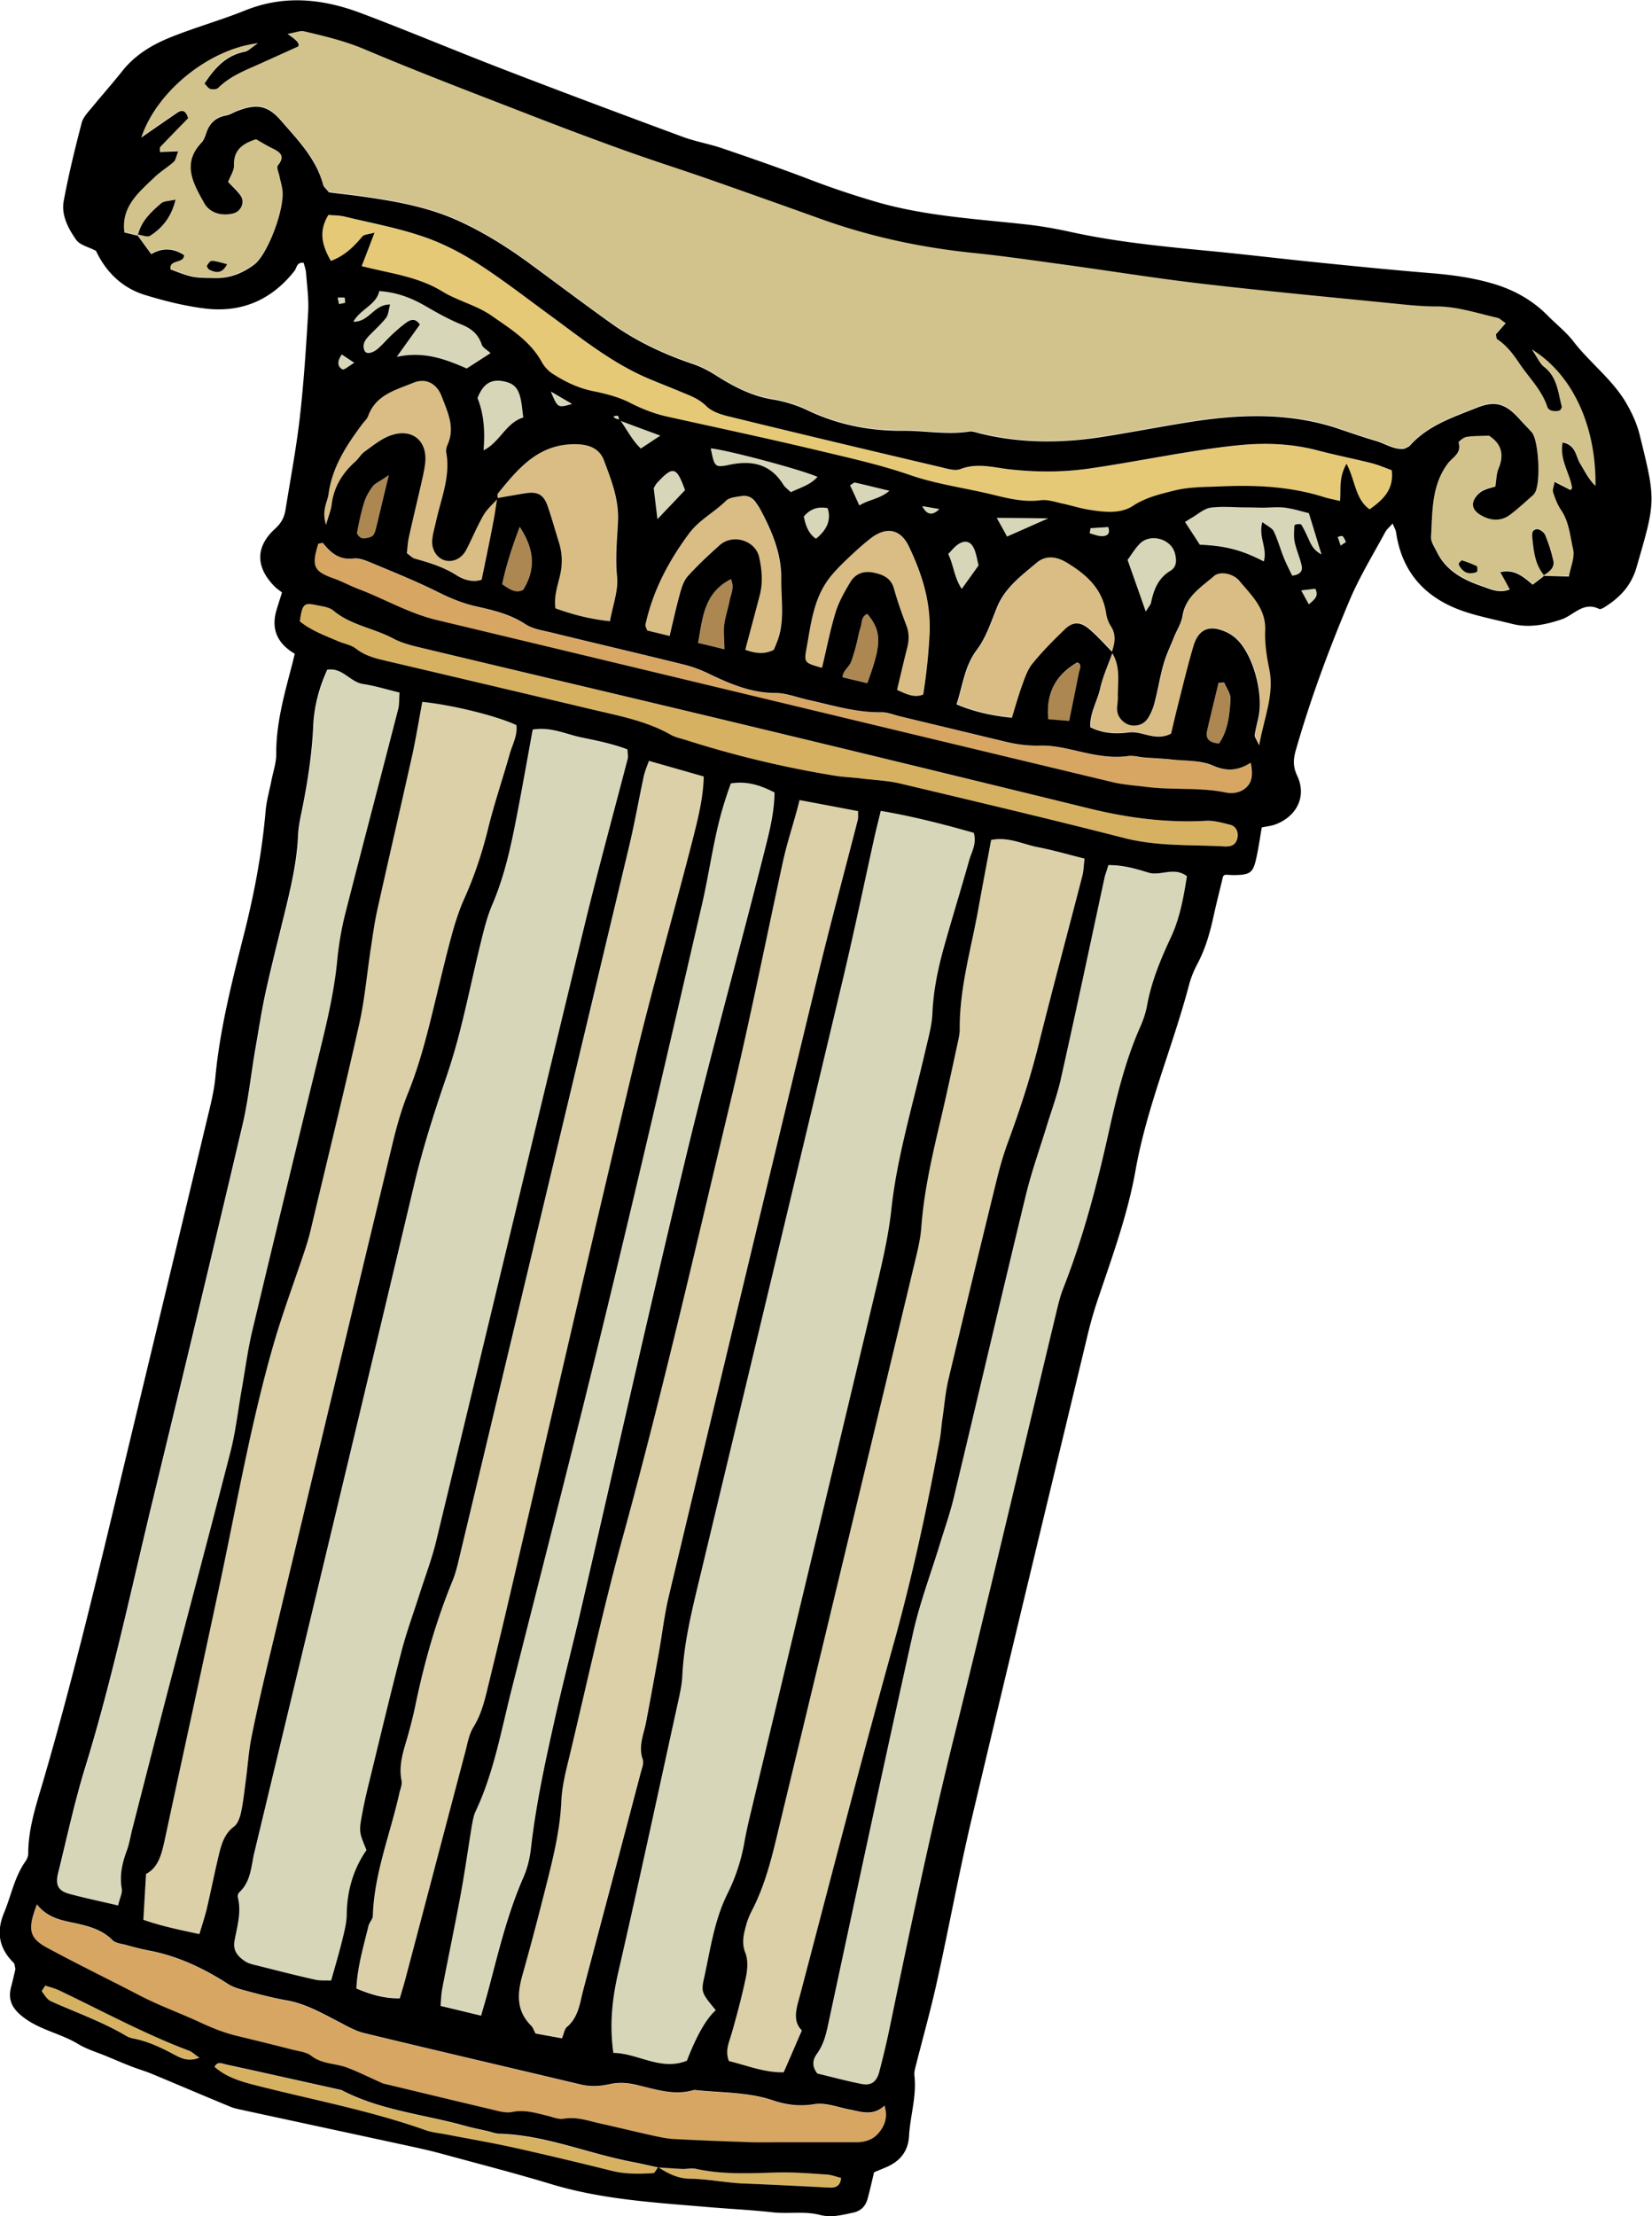 <svg xmlns="http://www.w3.org/2000/svg" viewBox="0 0 129.41 173.53">
    <path d="M120.96 45.05c-.28.21-.56.43-.9.69-.71-.62-1.42-1.24-2.53-.98.24.43.47.85.74 1.35-.84.33-1.52-.01-2.16-.24-1.45-.51-2.81-1.2-3.54-2.67-.19-.39-.49-.81-.47-1.2.12-1.99.02-4.04 1.33-5.77.35-.47 1.07-.79.83-1.61-.03-.09.38-.41.61-.45.56-.09 1.14-.07 1.77-.1.96.62 1.22 1.46.75 2.57-.16.39-.15.84-.25 1.41-.33.12-.77.19-1.11.41-.27.18-.54.5-.62.81-.12.47.22.81.62 1.04.75.43 1.54.48 2.25-.04.64-.47 1.21-1.02 1.81-1.54.05-.05.09-.11.13-.17.49-.69.33-4.11-.23-4.76-.28-.33-.6-.62-.89-.95-1.12-1.27-1.93-1.56-3.42-.96-1.87.75-3.82 1.39-5.23 2.96-.09.1-.25.14-.42.24-.79.12-1.48-.38-2.23-.6-.97-.29-1.93-.61-2.89-.94-3.88-1.32-7.84-1.17-11.81-.53-2.21.36-4.42.78-6.63 1.13-3.24.52-6.48.54-9.7-.25-.28-.07-.58-.19-.85-.15-1.73.27-3.44-.08-5.15-.06-2.64.02-5.15-.47-7.55-1.62-.84-.4-1.76-.68-2.68-.83-1.69-.27-3.13-1.03-4.54-1.94a7.48 7.48 0 0 0-1.73-.84c-2.28-.77-4.43-1.78-6.39-3.18-2.06-1.47-4.09-2.99-6.12-4.49-1.81-1.33-3.69-2.54-5.74-3.49-2.4-1.11-4.96-1.56-7.54-1.94-.93-.13-1.86-.23-2.71-.34-.21-.27-.41-.42-.46-.61-.54-2.04-1.99-3.5-3.31-5.02-1.04-1.21-1.93-1.33-3.49-.71-.27.11-.53.27-.8.32-.79.15-1.29.58-1.54 1.35-.09.27-.19.57-.38.77-1.57 1.66-.64 3.22.21 4.74.44.78 1.39 1.04 2.29.8.59-.16.91-.88.56-1.38-.28-.4-.66-.74-.98-1.08.18-.48.48-.89.46-1.28-.04-1.16.6-1.7 1.73-2.06.34.19.75.46 1.19.67.61.31 1.15.58.52 1.38-.12.15.07.55.12.83.07.36.18.7.23 1.06.22 1.44-1.15 5.1-2.21 5.88-.89.65-1.85 1.06-3.01 1.05-1.69-.02-1.74.02-3.54-.68-.13-.83 1.05-.43 1.06-1.12-.86-.56-1.74-.56-2.57-.07-.39-.53-.75-1.03-1.11-1.52.35.05.79.25 1.01.11.95-.62 1.66-1.45 1.99-2.83-.51.12-.9.09-1.12.28-.8.68-1.58 1.41-1.83 2.51-.35-.08-.69-.17-1.04-.25-.28-2.01 1.11-3.12 2.34-4.31.46-.45 1.04-.78 1.52-1.22.17-.15.2-.45.35-.83-.61.03-1.02.04-1.43.06 0-.14-.04-.33.03-.4.73-.78 1.49-1.55 2.18-2.25-.2-.65-.51-.65-.86-.42-.89.6-1.76 1.21-2.81 1.94 1.18-3.59 5.28-6.93 9.14-7.39-.52.34-.75.62-1.04.67-1.47.29-2.36 1.28-3.15 2.49.17.16.29.37.46.42.18.05.49.04.61-.08.94-.95 2.16-1.39 3.34-1.92.91-.41 1.81-.82 2.92-1.32.18-.28-.24-.56-.82-.99.65-.11 1-.27 1.29-.2 1.61.38 3.21.76 4.77 1.42 3.93 1.66 7.92 3.18 11.9 4.73 2.7 1.05 5.4 2.08 8.12 3.06 2.31.83 4.66 1.58 6.98 2.39 2.93 1.02 5.86 2.07 8.79 3.12 3.84 1.37 7.78 2.22 11.83 2.63 2.37.25 4.73.59 7.1.91 3.58.49 7.15 1.08 10.74 1.49 4.96.58 9.93 1.04 14.89 1.54 1.15.11 2.31.26 3.46.25 1.7-.01 3.28.52 4.89.89.19.04.36.22.66.42-.28.32-.52.6-.77.88.03.13.02.33.11.38.74.49 1.25 1.16 1.74 1.9.76 1.13 1.76 2.09 2.19 3.42.04.12.2.24.32.27.19.05.41.05.6 0 .09-.03.22-.24.2-.33-.29-1.1-.35-2.29-1.37-3.09-.34-.27-.53-.73-.97-1.37 3.2 1.96 5.05 6.02 4.98 10.68-.59-.58-.86-1.19-1.21-1.76-.35-.56-.32-1.43-1.36-1.64-.26 1.36.57 2.4.74 3.56-.04.06-.1.18-.11.17-.37-.18-.73-.37-1.26-.64-.06.34-.19.61-.12.81.15.48.34.97.62 1.38.63.94.71 2.05.95 3.08.15.64-.2 1.39-.33 2.14-.74-.02-1.37-.04-2-.07.43-.29.9-.6.78-1.17-.14-.69-.37-1.37-.64-2.02-.09-.21-.44-.47-.64-.45-.47.06-.39.48-.35.83.1 1 .22 1.98.91 2.79Zm-5.22-.33c-.01-.13.02-.36-.04-.39a8.99 8.99 0 0 0-1.16-.45c-.06-.02-.19.13-.25.23-.03.04 0 .14.04.2.32.52.68.67 1.25.52.06-.02.11-.07.17-.11ZM17.79 20.68c-.42-.1-.8-.23-1.2-.27-.12-.01-.3.22-.39.38-.03.06.09.26.18.31.54.28 1.03.32 1.4-.43Z" style="fill:#d2c38c"/>
    <path d="M28.72 144.89c-1.04 1.51-1.53 3.21-1.55 5.08 0 .64-.17 1.28-.33 1.9-.26 1.05-.58 2.09-.89 3.24-.45-.02-.87.01-1.26-.07-1.48-.34-2.96-.71-4.43-1.08-.35-.09-.73-.15-1.02-.34-.57-.36-1-.82-.86-1.6.2-1.13.55-2.26.26-3.43-.03-.11.03-.3.11-.38.94-.86.94-2.09 1.2-3.19 4.18-17.39 8.36-34.78 12.49-52.18.65-2.76 1.51-5.44 2.41-8.11.46-1.37.88-2.76 1.24-4.16.55-2.18 1.01-4.38 1.54-6.56.26-1.05.51-2.12.93-3.11 1.07-2.49 1.58-5.11 2.08-7.74.38-1.98.73-3.98 1.1-6 1.44-.24 2.64.38 3.89.63 1.19.24 2.39.49 3.53.92.01.33.07.55.02.74-1.12 4.35-2.32 8.67-3.38 13.04-3.89 16.05-7.72 32.11-11.61 48.16-.36 1.47-.9 2.9-1.36 4.34-.46 1.45-.99 2.88-1.37 4.35-.93 3.58-1.78 7.17-2.66 10.76-.16.63-.29 1.27-.41 1.91-.27 1.46-.26 1.46.34 2.91ZM69 63.48c2.58.44 4.93 1.04 7.29 1.72.24.85-.17 1.49-.36 2.16-.62 2.16-1.27 4.3-1.88 6.46-.51 1.81-.91 3.64-1 5.54-.04.86-.27 1.71-.47 2.56-.39 1.69-.83 3.38-1.24 5.06-.62 2.53-1.21 5.06-1.5 7.67-.2 1.86-.61 3.71-1.04 5.54-3.23 13.6-6.5 27.18-9.75 40.78-.25 1.05-.52 2.11-.71 3.18-.25 1.44-.69 2.81-1.34 4.11-1.05 2.11-1.35 4.42-1.85 6.68-.24 1.06-.11 1.18.93 2.45q-1.12.97-2.26 3.95c-2.03.83-3.83-.57-5.76-.61-.32-2.28-.08-4.3.39-6.34 1.64-7.13 3.17-14.28 4.74-21.42.12-.57.24-1.14.27-1.72.12-2.62.75-5.15 1.36-7.69 3.7-15.42 7.4-30.84 11.07-46.27.92-3.87 1.73-7.77 2.6-11.66.14-.63.3-1.26.52-2.16Z" style="fill:#d8d6b9"/>
    <path d="M33.08 54.96c2.39.24 5.9 1.13 7.36 1.82.1.82-.32 1.53-.53 2.28-.56 1.95-1.21 3.87-1.69 5.84-.47 1.91-1.08 3.75-1.89 5.53-.39.85-.68 1.75-.92 2.66-.46 1.68-.87 3.37-1.27 5.06-.61 2.53-1.22 5.06-2.21 7.49-.52 1.27-.88 2.61-1.2 3.94-3.24 13.45-6.46 26.9-9.68 40.35-.49 2.04-.96 4.09-1.37 6.15-.21 1.06-.28 2.15-.42 3.22-.11.86-.2 1.73-.38 2.57-.08.41-.25.91-.55 1.14-.76.58-1 1.4-1.2 2.24-.34 1.41-.62 2.83-.95 4.24-.14.61-.35 1.21-.57 1.95-1.54-.32-2.93-.61-4.39-1.12.07-1.15.13-2.28.21-3.59 1.01-.52 1.24-1.65 1.49-2.79 1.46-6.8 2.95-13.59 4.39-20.39 1.3-6.16 2.39-12.38 4.15-18.43.71-2.43 1.6-4.8 2.4-7.2.18-.55.35-1.1.48-1.67 1.28-5.35 2.59-10.7 3.79-16.07.44-1.97.61-4 .92-6.01.15-1 .29-2.01.51-2.99.9-4.03 1.83-8.05 2.73-12.08.3-1.34.51-2.69.78-4.14ZM62.81 158.98c-.52 1.19-.95 2.17-1.43 3.29-1.48.04-2.87-.53-4.29-.88-.32-.81.01-1.46.21-2.15.42-1.46.82-2.93 1.12-4.41.13-.61.18-1.35-.04-1.9-.3-.76-.15-1.42.04-2.11.11-.42.27-.83.47-1.21 1.05-2.01 1.57-4.2 2.09-6.38 3.58-14.85 7.15-29.7 10.71-44.55.2-.84.41-1.7.47-2.56.22-2.98.9-5.86 1.59-8.75.43-1.83.82-3.67 1.22-5.51.09-.42.2-.86.2-1.28-.01-3.22.9-6.29 1.46-9.42.32-1.77.66-3.55 1-5.38 1.34-.27 2.47.33 3.64.56 1.19.23 2.37.57 3.68.9-.06.53-.07.95-.17 1.33-1.12 4.34-2.3 8.68-3.38 13.03-.67 2.67-1.52 5.28-2.46 7.87-.35.95-.63 1.93-.87 2.91-1.28 5.2-2.54 10.41-3.78 15.62-.23.98-.32 1.99-.46 2.99-.08.57-.11 1.15-.22 1.72-.99 5.41-2.16 10.78-3.64 16.09-2.53 9.07-4.86 18.18-7.27 27.28-.28 1.04-.72 2.11.1 2.91Z" style="fill:#dbd0a8"/>
    <path d="M86.82 67.76c1.2 0 2.18.29 3.13.58.98.3 2.01-.49 3.04.29-.26 1.61-.54 3.24-1.24 4.75-.79 1.71-1.52 3.44-1.87 5.3-.11.57-.28 1.13-.51 1.66-1.19 2.66-1.87 5.48-2.5 8.3-.93 4.17-2.01 8.3-3.58 12.29-.29.74-.45 1.53-.64 2.3-2.64 10.98-5.21 21.98-7.94 32.94-1.84 7.38-3.39 14.82-4.93 22.26-.26 1.28-.57 2.54-.89 3.81-.21.8-.64 1.11-1.42.95-1.2-.24-2.39-.56-3.43-.81-.51-.65-.32-1.16-.03-1.55.53-.73.71-1.55.9-2.41 2.19-10.19 4.36-20.39 6.63-30.56.52-2.32 1.37-4.57 2.07-6.85.38-1.24.82-2.48 1.12-3.74 1.89-7.88 3.73-15.78 5.64-23.66.44-1.82 1.08-3.6 1.63-5.4.38-1.25.84-2.47 1.12-3.74 1.16-5.23 2.27-10.47 3.41-15.7.06-.28.16-.55.3-.99ZM9.25 149.2c-1.42-.33-2.61-.58-3.79-.9-.88-.24-1.1-.69-.87-1.65.68-2.74 1.26-5.52 2.1-8.21 2.14-6.93 3.62-14.03 5.33-21.06 2.36-9.72 4.69-19.44 6.98-29.17.46-1.97.68-3.99 1.02-5.99.26-1.5.49-3 .81-4.48.45-2.05.96-4.09 1.47-6.13s1-4.08 1.08-6.2c.02-.51.11-1.01.21-1.51.48-2.34.87-4.68.98-7.09.06-1.48.46-2.99 1.1-4.36 1.2-.19 1.78.98 2.81 1.12.93.13 1.83.42 2.85.67-.04.5 0 .93-.11 1.31-1.37 5.33-2.78 10.65-4.14 15.99-.3 1.19-.52 2.41-.63 3.64-.23 2.32-.74 4.57-1.29 6.83-1.8 7.39-3.6 14.78-5.36 22.18-.37 1.55-.57 3.13-.85 4.7-.28 1.57-.45 3.16-.84 4.7-1.52 5.97-3.12 11.91-4.68 17.87-1.03 3.92-2.03 7.86-3.04 11.79-.14.56-.23 1.14-.43 1.68-.37.97-.58 1.93-.39 2.97.06.32-.14.69-.29 1.31Z" style="fill:#d8d6b9"/>
    <path d="M62.64 62.62c1.62.31 3.08.58 4.57.86 0 .29.02.51-.03.7-1.06 4.14-2.17 8.26-3.18 12.41-3.9 16.12-7.77 32.24-11.62 48.36-.35 1.47-.52 2.99-.79 4.48-.32 1.78-.64 3.56-.98 5.33-.19.98-.64 1.92-.27 2.97.1.3-.07.7-.16 1.05-1.5 5.67-3 11.34-4.5 17-.27 1.03-.37 2.12-1.27 2.89-.19.17-.24.51-.4.9-.69-.13-1.39-.26-2.07-.38-.14-.25-.2-.47-.34-.61-1.19-1.18-1.08-2.55-.67-4.02.67-2.37 1.3-4.75 1.89-7.14.53-2.1 1.04-4.2 1.14-6.39.06-1.22.38-2.43.66-3.63 1.36-5.7 2.61-11.44 4.16-17.09 3.15-11.45 5.79-23.03 8.55-34.58 1.45-6.05 2.66-12.16 3.98-18.25.35-1.62.9-3.18 1.32-4.89ZM50.84 59.55l4.31 1.23c-.03 1.62-.42 3.17-.8 4.68-1.51 5.97-3.24 11.88-4.67 17.86-3.33 13.94-6.53 27.92-9.79 41.88-.51 2.19-1.04 4.37-1.57 6.55-.29 1.19-.54 2.38-1.21 3.46-.37.6-.49 1.36-.67 2.06-1.54 5.81-3.07 11.62-4.6 17.43-.14.55-.32 1.09-.5 1.75-1.22.01-2.29-.3-3.4-.77.07-1.71.56-3.3.95-4.91.07-.27.33-.52.34-.79.09-3.3 1.35-6.35 2.06-9.52.08-.35.26-.73.19-1.06-.26-1.28.19-2.43.52-3.61.21-.77.41-1.54.57-2.32.69-3.34 1.62-6.6 2.92-9.76.27-.67.42-1.38.59-2.09 4.41-18.45 8.83-36.9 13.22-55.36.44-1.83.76-3.69 1.16-5.53.09-.41.26-.8.4-1.19Z" style="fill:#dbd0a8"/>
    <path d="M37.69 157.8c-1.1-.26-2.08-.5-3.2-.77.04-.45.05-.93.14-1.39.48-2.49 1-4.97 1.46-7.46.31-1.7.55-3.42.83-5.13.07-.43.13-.88.32-1.26 1.43-3.04 2-6.33 2.82-9.55 2.53-9.96 5.08-19.92 7.5-29.91 2.54-10.48 4.97-20.99 7.4-31.5.64-2.75.96-5.56 1.84-8.26.13-.4.28-.8.43-1.26 1.26-.2 2.32.14 3.42.71-.03 1.64-.43 3.18-.81 4.69-2.01 8-4.23 15.95-6.16 23.97-2.86 11.89-5.53 23.83-8.29 35.75-.65 2.82-1.38 5.62-2.02 8.45-.73 3.24-1.41 6.5-1.8 9.81-.09.78-.28 1.58-.6 2.3-1.23 2.8-1.93 5.76-2.71 8.7-.18.69-.39 1.37-.59 2.09Z" style="fill:#d8d6b9"/>
    <path d="M2.89 149.13c.62.8 1.45 1.14 2.37 1.34 1.26.27 2.56.48 3.56 1.47.23.23.66.27 1.01.36.63.17 1.26.33 1.9.46 2.22.43 4.21 1.38 6.11 2.59.41.26.92.41 1.4.54 1.05.28 2.1.56 3.17.75 1.46.26 2.71.96 4 1.62.7.36 1.4.77 2.15.96 5.63 1.36 11.27 2.67 16.9 4.01.8.19 1.56.15 2.35-.03.54-.12 1.14-.12 1.69-.01 1.62.31 3.2.98 4.89.47 2.07.24 4.17.14 6.19.83 1.02.35 2.06.48 3.19.29.87-.15 1.84.23 2.76.41.92.18 1.85.56 2.76-.3.28.94 0 1.59-.45 2.13-.43.52-1.07.73-1.75.74h-5.82c-.79 0-1.58.03-2.37 0-2.01-.07-4.03-.14-6.04-.25-.57-.03-1.15-.15-1.71-.27-1.41-.31-2.82-.66-4.23-.97-.91-.2-1.8-.51-2.77-.35-.4.07-.84-.13-1.26-.23-.91-.22-1.78-.51-2.77-.3-.53.11-1.14-.09-1.7-.22-2.68-.63-5.35-1.28-8.03-1.92-.14-.03-.29-.05-.42-.11-.92-.4-1.81-.86-2.74-1.21-.93-.36-1.99-.26-2.85-.94-.37-.29-.94-.35-1.43-.47-1.47-.38-2.95-.74-4.43-1.1-.98-.24-1.9-.61-2.83-1.04-1.56-.73-3.2-1.3-4.74-2.11-2.42-1.26-4.88-2.45-7.28-3.75-1.4-.76-1.52-1.46-.78-3.37Z" style="fill:#d7a663"/>
    <path d="M109.02 36.82c.19 1.53-.67 2.33-1.73 3.07-1.15-.8-1.12-2.24-1.81-3.57-.64 1.13-.42 2.02-.51 2.92-.48-.11-.9-.19-1.3-.32-2.58-.81-5.22-.94-7.91-.83-1.3.05-2.57.01-3.85.35-1.11.29-2.17.54-3.18 1.19-.97.63-2.23.48-3.38.3-.71-.11-1.41-.35-2.12-.49-.56-.12-1.15-.32-1.7-.26-1.41.17-2.73-.2-4.07-.51-2.04-.48-4.15-.77-6.13-1.45-2.41-.83-4.87-1.38-7.33-1.96-3.87-.92-7.77-1.75-11.65-2.61-1.07-.23-2.06-.62-3.04-1.12-.88-.45-1.9-.7-2.88-.9-1.16-.24-2.19-.74-3.16-1.37-.34-.22-.64-.57-.84-.92-.91-1.65-2.48-2.61-3.94-3.62-1.16-.81-2.64-1.15-3.86-1.9-1.66-1.02-3.5-1.32-5.33-1.74-.28-.07-.56-.13-.97-.23.31-.82.61-1.58 1.01-2.62-.51.15-.82.14-.95.29-.66.77-1.35 1.5-2.47 1.92-.67-1.15-1.01-2.29-.19-3.6.42.04.86.03 1.27.13 2.04.49 4.12.89 6.1 1.55 1.49.5 2.94 1.24 4.27 2.09 1.95 1.24 3.78 2.67 5.65 4.04 2.39 1.75 4.7 3.63 7.43 4.85.92.42 1.87.77 2.81 1.16.73.3 1.46.54 2.06 1.14.43.43 1.12.66 1.74.81 5.56 1.35 11.12 2.67 16.69 3.99.49.11 1.07.3 1.49.14 1.31-.51 2.58-.12 3.85.02 2.17.24 4.34.22 6.49-.1 2.5-.38 4.99-.85 7.49-1.25 1.36-.22 2.72-.42 4.09-.55 2.03-.2 4.04-.11 6.03.41 1.4.37 2.82.64 4.23 1 .55.14 1.07.38 1.6.56Z" style="fill:#e6c976"/>
    <path d="M23.47 48.64c.17-1.29.33-1.47 1.18-1.28.49.11 1.08.15 1.44.45 1.39 1.15 3.18 1.36 4.7 2.19.75.41 1.63.59 2.47.79 8.73 2.09 17.47 4.15 26.2 6.24 8.59 2.06 17.17 4.15 25.75 6.25 3.04.74 6.09 1.16 9.22.99.63-.04 1.29.17 1.92.31.44.1.64.55.56 1.03-.07.4-.31.63-.73.66-.07 0-.14.01-.22.01-2.65-.14-5.31 0-7.95-.67-5.82-1.49-11.67-2.87-17.52-4.26-.98-.23-2-.28-3-.39-.72-.08-1.44-.11-2.16-.23a81.24 81.24 0 0 1-11.6-2.78c-.41-.13-.85-.22-1.23-.43-1.86-1.05-3.93-1.45-5.97-1.93-5.35-1.27-10.71-2.53-16.07-3.79-.91-.21-1.82-.4-2.6-1.01-.38-.3-.93-.38-1.39-.58-1.05-.46-2.14-.86-3.02-1.57Z" style="fill:#d7b162"/>
    <path d="M97.95 59.74c.19.94.1 1.52-.35 1.93-.44.41-1.03.51-1.63.39-2.06-.42-4.17-.17-6.24-.44-.86-.11-1.73-.16-2.57-.36-17.67-4.23-35.33-8.48-53-12.71-2.13-.51-4.01-1.62-6.03-2.39-.67-.25-1.3-.6-1.97-.84-1.61-.57-1.8-.96-1.25-2.73.13-.02.34-.09.38-.04.61.76 1.27 1.32 2.37 1.19.47-.06 1 .17 1.46.36 1.72.72 3.46 1.42 5.13 2.25.98.49 1.96.9 3.03 1.14 1.34.3 2.66.61 3.85 1.39.58.38 1.35.49 2.05.66 3.45.84 6.9 1.65 10.34 2.5.69.17 1.37.43 2.02.74 1.64.78 3.27 1.5 5.16 1.49.85 0 1.7.34 2.54.53 1.9.43 3.77 1.01 5.76.98.49 0 .99.2 1.48.32 2.75.66 5.49 1.31 8.24 1.98.92.22 1.82.33 2.78.31.92-.03 1.86.19 2.77.4 1.35.31 2.67.62 4.07.42.42-.06.86.08 1.29.11.71.06 1.43.08 2.14.16 1.07.11 2.23.05 3.19.46 1.03.44 1.89.47 2.97-.19Z" style="fill:#d7a663"/>
    <path d="M38.98 39.04c0-.14-.05-.33.02-.42 1.59-1.96 3.17-3.88 6.07-3.85 1.1.01 1.89.35 2.24 1.29.57 1.53 1.18 3.04 1.09 4.79-.07 1.41-.22 2.84-.07 4.29.11 1.09-.33 2.24-.56 3.49-1.51-.16-2.87-.5-4.27-1.01-.13-.93.17-1.76.36-2.58.2-.87.18-1.71-.08-2.56-.3-.96-.57-1.94-.9-2.89-.3-.86-.77-1.12-1.66-.99-.76.12-1.52.26-2.29.39l.03.04ZM87.18 51.04c-.6-.6-1.17-1.25-1.81-1.8-.71-.6-1.3-.59-1.92.02-.88.86-1.75 1.73-2.52 2.67-.39.48-.6 1.13-.83 1.74-.29.8-.52 1.63-.79 2.51-1.57-.16-2.94-.47-4.34-1.05.5-1.51.62-2.99 1.59-4.27.72-.95 1.1-2.17 1.57-3.3.63-1.54 1.91-2.5 3.11-3.51.71-.59 1.54-.52 2.4 0 1.53.94 2.76 2.04 3.05 3.93.05.35.16.72.36 1.01.45.69.32 1.37.08 2.07l.06-.03Z" style="fill:#d9bd85"/>
    <path d="M87.12 51.06c.72 1.1.45 2.33.48 3.51 0 .36-.09.72-.05 1.07.07.58.6 1.08 1.15 1.14.56.06 1.01-.15 1.29-.62.22-.36.38-.78.49-1.19.25-.98.4-1.99.69-2.96.22-.75.56-1.47.85-2.2.22-.53.55-1.04.64-1.59.24-1.53 1.46-2.26 2.48-3.14.46-.4 1.5-.19 1.98.38.95 1.14 2.1 2.17 2.02 3.91-.05.99.12 2.02.32 3 .41 2-.39 3.78-.79 5.97-.22-.47-.38-.65-.35-.8.07-.5.21-.99.31-1.49.35-1.77-.38-4.57-1.57-5.87-.28-.31-.65-.57-1.04-.74-1.27-.55-2.1-.19-2.5 1.13-.45 1.52-.82 3.07-1.21 4.61-.2.77-.37 1.54-.54 2.24-1.22.64-2.24-.21-3.29-.09-1.02.13-2.02.1-3.04-.41-.06-1.09.55-2.03.78-3.06.21-.97.64-1.9.98-2.85l-.06.02ZM38.95 38.99c-.1.64-.19 1.29-.32 1.92-.29 1.48-.6 2.95-.9 4.46-.71.24-1.43 0-2.02-.38-1-.63-2.09-.96-3.21-1.27-.19-.05-.35-.23-.63-.42.05-.39.06-.81.15-1.21.34-1.55.72-3.1 1.07-4.65.08-.35.15-.71.2-1.07.26-1.85-.99-2.93-2.74-2.28-.72.27-1.36.8-1.99 1.25-.29.2-.47.55-.74.79-1 .91-1.66 1.98-1.84 3.35-.05.4-.22.79-.44 1.59-.36-1.15.11-1.76.2-2.42.28-2.08 1.37-3.77 2.59-5.4.17-.23.42-.43.51-.7.6-1.66 2.16-2.03 3.54-2.6.98-.4 1.84.06 2.23 1.09.45 1.21 1.06 2.41.45 3.75-.09.19-.14.43-.1.64.33 1.86-.4 3.56-.79 5.31-.11.49-.26.98-.31 1.49-.08.82.41 1.52 1.09 1.65.62.12 1.25-.21 1.59-.88.45-.89.84-1.83 1.34-2.69.28-.48.74-.86 1.11-1.28l-.03-.04ZM52.45 49.8c-.73-.18-1.27-.31-1.77-.43-.06-.21-.16-.35-.14-.46.59-2.64 1.81-4.96 3.41-7.13.8-1.08 1.98-1.66 2.9-2.57.27-.27.79-.3 1.21-.37.45-.07.85.09 1.12.49.12.18.25.35.35.54.92 1.72 1.68 3.49 1.65 5.49-.02 1.65.3 3.32-.34 4.92-.08.2-.17.4-.25.6-.78.39-1.5.25-2.23 0 .4-1.5.77-2.87 1.13-4.25.26-1 .18-2.01-.04-3-.3-1.32-2.09-1.86-3.1-.94-.86.77-1.71 1.56-2.48 2.41-.32.35-.48.87-.62 1.35-.29 1.03-.51 2.08-.82 3.35ZM64.39 52.29c-1.37-.38-1.42-.41-1.23-1.48.35-1.91.55-3.89 1.77-5.51.38-.51.83-.97 1.3-1.41.62-.6 1.26-1.19 1.94-1.72 1.23-.96 2.36-.77 3.01.6 1.03 2.15 1.75 4.34 1.63 6.84-.07 1.59-.23 3.14-.5 4.77-.71.29-1.33-.04-2.05-.36.27-1.14.53-2.25.81-3.36.15-.58.14-1.12-.08-1.69-.36-.94-.71-1.9-.97-2.87-.23-.84-.83-1.1-1.58-1.26-.81-.17-1.46.07-1.86.77-.43.74-.88 1.51-1.13 2.32-.42 1.37-.69 2.78-1.07 4.36Z" style="fill:#d9bd85"/>
    <path d="M51.55 169.71c-.13.16-.25.46-.39.47-1.08.07-2.15.1-3.23-.18-2.59-.65-5.2-1.27-7.81-1.85-1.69-.38-3.4-.66-5.1-.99-.57-.11-1.16-.16-1.7-.35-4.37-1.55-8.93-2.39-13.41-3.54-1.12-.29-2.2-.61-3.1-1.41.24-.48.62-.26.9-.19 2.9.63 5.79 1.27 8.68 1.92.14.03.29.04.42.11 2.99 1.56 6.35 1.87 9.54 2.75.63.17 1.27.3 1.9.45.28.06.56.18.85.19 3.58.11 6.88 1.52 10.34 2.19.71.14 1.41.3 2.12.45h-.01Z" style="fill:#d7b162"/>
    <path d="M38.42 27.63c-.71.46-1.3.84-1.86 1.2-1.73-.76-3.4-1.36-5.48-.91.7-.99 1.27-1.77 1.81-2.53-.32-.49-.69-.4-.99-.2-.42.28-.79.62-1.16.96-.37.34-.7.73-1.07 1.07-.47.43-.97.52-1.11.22-.21-.47.03-.83.34-1.16.45-.47.94-.9 1.34-1.41.19-.24.2-.63.32-1.05-1.27-.02-1.62 1.38-2.88 1.35.57-1.01 1.8-1.31 2.03-2.4 1.38.1 2.5.53 3.58 1.15.93.54 1.87 1.07 2.86 1.47.79.32 1.32.77 1.59 1.58.07.22.37.37.68.65ZM99 43.95c-1.71-.9-3-1.24-5.01-1.31-.34-.52-.72-1.11-1.16-1.78.24-.15.39-.25.55-.34.48-.27.95-.71 1.46-.78.92-.12 1.86-.03 2.79-.02.43 0 .86.02 1.29.02.58 0 1.16-.07 1.73 0 .64.08 1.26.29 1.88.43.32 1.04.62 2.04.99 3.23-.71-.37-.87-.91-1.1-1.4-.15-.32-.3-.65-.49-.94-.04-.07-.25-.04-.38-.02-.06 0-.16.08-.16.13 0 .42-.06.86.03 1.27.14.63.41 1.24.55 1.87.08.39-.14.68-.75.75-.21-.45-.47-.94-.67-1.45-.27-.67-.46-1.37-.77-2.02-.12-.26-.48-.4-.89-.72-.34 1.15.41 2.02.11 3.08ZM89.76 47.87c-.51-1.43-.94-2.67-1.42-4.03.25-.34.54-.83.93-1.24.82-.87 2.48-.43 2.78.73.13.5.16 1.06-.35 1.36-.96.57-1.31 1.48-1.52 2.49-.04.17-.19.33-.41.7ZM37.41 31.18c.38-.96.91-1.46 1.85-1.33.88.11 1.29.45 1.5 1.3.11.48.14.97.23 1.56-1.37.41-1.83 1.93-3.11 2.57q.21-2.41-.47-4.08Z" style="fill:#d8d6b9"/>
    <path d="M15.61 161.11c-.88.34-1.46.02-1.99-.26-1.02-.55-2.06-1.03-3.2-1.25-.21-.04-.42-.13-.6-.24-1.86-1.09-3.89-1.8-5.84-2.68-.29-.13-.49-.48-.7-.76-.03-.04.12-.22.26-.46.36.13.77.23 1.14.4 3.36 1.59 6.62 3.38 10.11 4.69.25.09.45.3.82.55ZM51.56 169.71c.65.04 1.29.09 1.94.12.36.02.73-.07 1.08 0 2.07.45 4.15.34 6.24.28 1.29-.04 2.59.07 3.89.15.4.03.8.18 1.19.27-.06.69-.51.78-.94.76-2.23-.12-4.45-.23-6.68-.32-1.42-.06-2.85-.35-4.3-.38-.9-.01-1.68-.41-2.42-.9Z" style="fill:#d7b162"/>
    <path d="M56.75 50.84c-.73-.18-1.35-.32-2.07-.5.37-1.92.43-3.89 2.57-4.99.3.64 0 1.17-.1 1.69-.12.64-.34 1.26-.42 1.9-.07.56 0 1.14.02 1.9Z" style="fill:#ac8751"/>
    <path d="M64.05 37.35c-.58.64-1.34.83-2.09 1.2-.22-.22-.46-.39-.6-.61-.99-1.57-2.42-1.9-4.14-1.55-1.22.25-1.22.22-1.53-1.27 1.35.14 7.02 1.63 8.36 2.23Z" style="fill:#d8d6b9"/>
    <path d="M67.94 48.07c1.21 1.44 1.07 2.48 0 5.43-.6-.14-1.21-.29-1.94-.47.03-.51.52-.78.67-1.21.15-.4.27-.82.38-1.23.13-.49.22-.98.36-1.46.11-.38.05-.86.53-1.06ZM83.75 56.47c-.56-.05-1.1-.09-1.63-.13-.21-2.05.58-3.47 2.27-4.45.43.18.17.57.11.87-.22 1.2-.48 2.39-.75 3.72ZM40.71 41.27c1.13 1.71 1.3 3.28.27 4.93-.61.3-1.07-.06-1.64-.44.32-1.47.78-2.92 1.37-4.49ZM30.44 37.23c-.41 1.72-.71 2.98-1.02 4.22-.05.2-.13.46-.29.55-.22.13-.53.19-.78.15-.16-.02-.41-.31-.39-.43.13-.77.29-1.54.53-2.29.15-.46.39-.92.68-1.31.19-.26.55-.4 1.26-.89ZM95.88 53.46c.18.44.53.89.5 1.32-.08 1.2-.19 2.43-.9 3.46-.67-.06-1.08-.31-.94-.96.27-1.27.6-2.52.9-3.78.15 0 .29-.02.44-.03Z" style="fill:#ac8751"/>
    <path d="M76.65 44.3c-.41.57-.81 1.13-1.31 1.83-.59-.88-.62-1.81-1.06-2.73.23-.24.44-.51.71-.71.59-.43 1.08-.31 1.34.36.15.39.22.82.33 1.26ZM51.49 40.66c-.13-1.07-.21-1.76-.29-2.42.09-.14.15-.28.24-.38 1.28-1.39 1.54-1.33 2.21.54-.61.64-1.25 1.31-2.16 2.27ZM62.96 40.45c.57-.66 1.18-.77 1.86-.65q.43 1.32-.91 2.39-.72-.47-.95-1.74ZM78.88 42.02c-.3-.53-.52-.95-.81-1.47 1.41.02 2.65.03 4.03.04-1.1.49-2.05.91-3.22 1.42ZM67.31 39.59c-.27-.59-.5-1.08-.73-1.58.18-.1.3-.23.39-.21.83.18 1.65.38 2.69.64-.77.66-1.62.68-2.35 1.15ZM48.51 32.92c.99.36 1.98.73 3.24 1.2-.64.42-1.03.68-1.53 1.01-.71-.68-1.11-1.52-1.64-2.25l-.07.05ZM101.92 46.24c.58-.07.85-.1 1.1-.13.3.57-.06.83-.5 1.22-.17-.3-.32-.57-.6-1.09ZM85.41 41.37l1.38-.09c.2.57-.14.71-.49.71-.32 0-.64-.14-.96-.22.03-.13.05-.27.07-.4ZM43.13 30.67c.77.45 1.17.69 1.66.97-1.11.32-1.12.33-1.66-.97ZM26.75 27.78c.27.18.53.35.98.65-.43.25-.8.59-.93.51-.44-.25-.38-.68-.05-1.16ZM73.56 39.87q-.79.81-1.34-.23c.47.08.86.15 1.34.23ZM105.42 42.46c-.19.13-.31.2-.42.28-.08-.23-.15-.46-.23-.68.13-.02.32-.11.38-.05.13.11.19.31.27.46ZM27.04 23.71c-.16.03-.32.07-.49.1-.04-.17-.07-.34-.11-.51.18 0 .37-.02.54.01.03 0 .03.21.05.4Z" style="fill:#d8d6b9"/>
    <path d="M48.57 32.88c-.13-.04-.26-.08-.38-.13-.05-.03-.09-.09-.13-.14.12-.02.29-.09.35-.03.08.07.07.23.1.35l.07-.04Z" style="fill:#d8d6b9"/>
    <path d="M109.11 40.97c-.26.3-.48.48-.6.7-.96 1.78-2.03 3.52-2.81 5.38-1.6 3.8-3.04 7.67-4.18 11.65-.2.69-.27 1.27.1 2.05.76 1.62-.05 3.19-1.73 3.81-.33.12-.69.15-1.05.23-.14.82-.25 1.6-.42 2.37-.26 1.2-.48 1.35-1.8 1.36-.22 0-.43-.03-.65-.02-.06 0-.11.08-.16.11-.25 1.06-.52 2.1-.75 3.15-.28 1.28-.63 2.52-1.25 3.69-.27.51-.5 1.05-.65 1.61-1.29 4.9-3.32 9.58-4.21 14.59-.61 3.43-1.81 6.71-2.92 10-.3.89-.57 1.8-.79 2.71-3.05 12.68-6.12 25.35-9.12 38.04-1 4.23-1.78 8.51-2.72 12.75-.48 2.19-1.09 4.35-1.64 6.52-.07.28-.16.57-.13.84.19 1.61-.33 3.16-.42 4.74-.07 1.23-.73 2-1.83 2.46-.26.11-.53.22-.91.38-.16.66-.31 1.36-.5 2.05-.16.6-.52.99-1.18 1.12-.85.18-1.66.4-2.56.17-1.18-.31-2.42-.07-3.65-.2-1.71-.19-3.44-.27-5.17-.42-4.1-.35-8.2-.58-12.19-1.78-2.84-.86-5.72-1.6-8.58-2.38-.91-.25-1.83-.45-2.75-.65-4.25-.92-8.49-1.83-12.74-2.75-.35-.08-.72-.14-1.05-.27-2.07-.85-4.12-1.73-6.19-2.59-.53-.22-1.09-.38-1.63-.59-.67-.26-1.33-.55-1.99-.82-.73-.3-1.51-.53-2.18-.94-1.41-.85-3.1-1.11-4.42-2.2-.78-.64-1.07-1.31-.82-2.26.13-.49.24-.98.34-1.41-.06-.21-.05-.39-.14-.48-1.16-1.15-1.38-2.42-.74-3.95.55-1.33.81-2.78 1.66-3.99.12-.17.22-.39.22-.59 0-1.99.63-3.86 1.18-5.72 2.48-8.49 4.5-17.09 6.56-25.68 2.08-8.66 4.17-17.32 6.24-25.99.27-1.12.57-2.26.68-3.41.36-3.84 1.32-7.56 2.26-11.28.8-3.17 1.4-6.36 1.68-9.61.07-.79.3-1.56.45-2.34.14-.71.39-1.42.38-2.13-.01-2.43.66-4.72 1.26-7.03.07-.27.13-.54.19-.78q-2.08-1.22-1.43-3.42c.12-.41.26-.82.43-1.38-.2-.16-.43-.31-.61-.5-1.46-1.5-1.48-3.08.07-4.49.48-.44.71-.87.81-1.45.39-2.43.85-4.85 1.13-7.29.31-2.73.49-5.48.65-8.22.06-1-.09-2.02-.16-3.03-.02-.28-.12-.55-.19-.83-.56-.07-.54.4-.72.63-1.81 2.3-4.19 3.31-7.07 2.94-1.57-.2-3.14-.59-4.66-1.06-1.82-.56-3.07-1.85-3.82-3.45-.6-.31-1.26-.45-1.55-.86-.62-.88-1.18-1.92-.98-3.03.38-2.06.88-4.1 1.41-6.13.12-.46.52-.86.84-1.25.78-.95 1.6-1.87 2.36-2.83.98-1.23 2.29-2.02 3.69-2.59 1.94-.79 3.97-1.35 5.91-2.13 3.09-1.25 6.12-.91 9.11.22 3.79 1.43 7.53 3.01 11.31 4.46 4.59 1.77 9.2 3.49 13.82 5.2 1.01.38 2.1.56 3.13.91 2.26.77 4.51 1.55 6.74 2.4 1.76.68 3.53 1.27 5.34 1.8 3.86 1.12 7.84 1.33 11.79 1.77 1.15.13 2.29.33 3.42.58 3.69.81 7.43 1.16 11.18 1.52 2.67.26 5.32.58 7.99.85 3.02.31 6.05.61 9.08.86 1.59.13 3.16.34 4.7.78 1.71.48 3.21 1.3 4.46 2.57.66.67 1.42 1.26 1.99 2 1.28 1.66 3 2.93 4.09 4.75.48.82.87 1.65 1.1 2.58 1.28 5.17 1.26 5.15-.26 10.38-.4 1.36-1.22 2.26-2.34 2.99-.18.12-.45.3-.58.24-1.24-.61-1.99.5-2.95.82-1.25.42-2.52.68-3.83.36-1.19-.3-2.41-.54-3.58-.91-3.09-.98-5.07-2.98-5.55-6.28-.03-.19-.14-.36-.28-.71ZM48.5 32.92c-.03-.12-.02-.29-.1-.35-.06-.05-.23.02-.35.03.04.05.08.12.13.14.12.06.25.09.38.13.54.73.93 1.57 1.64 2.25.5-.33.89-.59 1.53-1.01-1.26-.46-2.25-.83-3.24-1.2Zm3.06 136.79c-.71-.15-1.41-.31-2.12-.45-3.46-.67-6.76-2.09-10.34-2.19-.28-.01-.56-.12-.85-.19-.63-.15-1.27-.27-1.9-.45-3.19-.88-6.54-1.19-9.54-2.75-.13-.06-.28-.08-.42-.11-2.89-.64-5.78-1.29-8.68-1.92-.29-.06-.67-.29-.9.19.9.79 1.98 1.12 3.1 1.41 4.48 1.15 9.04 1.99 13.41 3.54.54.19 1.13.24 1.7.35 1.7.33 3.41.62 5.1.99 2.61.58 5.21 1.2 7.81 1.85 1.08.27 2.15.24 3.23.18.14 0 .26-.31.4-.47.73.48 1.52.88 2.41.9 1.45.02 2.88.32 4.3.38 2.23.09 4.45.2 6.68.32.43.02.88-.06.94-.76-.39-.09-.78-.25-1.19-.27-1.29-.08-2.6-.19-3.89-.15-2.09.06-4.17.17-6.24-.28-.34-.08-.72 0-1.08 0-.65-.03-1.29-.08-1.94-.12ZM87.17 51.04c-.33.95-.76 1.87-.98 2.84-.23 1.03-.84 1.98-.78 3.06 1.02.51 2.02.54 3.04.41 1.05-.13 2.07.73 3.29.09.17-.7.34-1.47.54-2.24.39-1.54.76-3.09 1.21-4.61.4-1.32 1.22-1.68 2.5-1.13.38.16.76.43 1.04.74 1.19 1.3 1.92 4.1 1.57 5.87-.1.5-.24.99-.31 1.49-.02.15.14.33.35.8.39-2.19 1.2-3.98.79-5.97-.2-.98-.36-2-.32-3 .08-1.73-1.07-2.76-2.02-3.91-.48-.58-1.52-.78-1.98-.38-1.02.88-2.24 1.61-2.48 3.14-.09.55-.42 1.06-.64 1.59-.29.73-.64 1.45-.85 2.2-.28.97-.43 1.98-.69 2.96-.1.41-.27.83-.49 1.19-.28.46-.73.68-1.29.62-.55-.06-1.09-.56-1.15-1.14-.04-.35.06-.71.05-1.07-.02-1.19.24-2.42-.48-3.51.24-.7.38-1.38-.08-2.07a2.55 2.55 0 0 1-.36-1.01c-.29-1.89-1.51-2.99-3.05-3.93-.86-.53-1.69-.6-2.4 0-1.2 1.01-2.49 1.96-3.11 3.51-.46 1.13-.85 2.35-1.57 3.3-.97 1.29-1.09 2.77-1.59 4.27 1.4.59 2.77.89 4.34 1.05.27-.88.5-1.7.79-2.51.22-.6.43-1.25.83-1.74.77-.95 1.64-1.82 2.52-2.67.63-.61 1.21-.62 1.92-.02.65.55 1.21 1.19 1.81 1.8ZM38.94 39c.76-.13 1.52-.27 2.29-.39.88-.13 1.36.13 1.66.99.33.95.6 1.93.9 2.89.26.85.28 1.68.08 2.56-.19.82-.49 1.65-.36 2.58 1.4.51 2.76.85 4.27 1.01.22-1.25.67-2.4.56-3.49-.15-1.45 0-2.88.07-4.29.09-1.75-.52-3.25-1.09-4.79-.35-.94-1.15-1.28-2.24-1.29-2.9-.03-4.48 1.89-6.07 3.85-.07.09-.02.28-.02.42-.38.42-.83.8-1.11 1.28-.5.87-.88 1.8-1.34 2.69-.34.67-.97 1-1.59.88-.68-.13-1.17-.83-1.09-1.65.05-.5.2-.99.31-1.49.39-1.75 1.12-3.45.79-5.31-.04-.2.02-.45.1-.64.61-1.35 0-2.55-.45-3.75-.39-1.04-1.25-1.49-2.23-1.09-1.38.57-2.93.93-3.54 2.6-.09.26-.34.46-.51.7-1.21 1.63-2.31 3.32-2.59 5.4-.09.66-.56 1.26-.2 2.42.23-.8.39-1.18.44-1.59.17-1.36.83-2.44 1.84-3.35.27-.24.45-.58.74-.79.64-.46 1.27-.98 1.99-1.25 1.75-.65 3.01.43 2.74 2.28-.05.36-.12.71-.2 1.07-.35 1.55-.73 3.1-1.07 4.65-.09.41-.1.83-.15 1.21.28.19.44.37.63.42 1.11.31 2.21.64 3.21 1.27.59.38 1.31.62 2.02.38.31-1.52.62-2.99.9-4.46.13-.64.21-1.28.32-1.92Zm81.95 6.08c.64.02 1.27.04 2.01.06.13-.75.48-1.5.33-2.14-.24-1.04-.31-2.14-.95-3.08-.28-.41-.46-.9-.62-1.38-.06-.2.06-.47.12-.81.53.27.89.46 1.26.64l.11-.17c-.17-1.16-1-2.2-.74-3.56 1.04.21 1.02 1.08 1.36 1.64.35.56.62 1.18 1.21 1.76.07-4.65-1.78-8.72-4.98-10.68.44.64.62 1.1.97 1.37 1.02.8 1.08 1.99 1.37 3.09.02.09-.1.31-.2.33-.19.05-.41.05-.6 0-.12-.03-.28-.15-.32-.27-.43-1.34-1.44-2.3-2.19-3.42-.49-.73-1-1.41-1.74-1.9-.08-.05-.07-.25-.11-.38.25-.28.49-.56.77-.88-.31-.2-.47-.38-.66-.42-1.62-.37-3.2-.91-4.89-.89-1.15 0-2.31-.14-3.46-.25-4.97-.5-9.94-.96-14.89-1.54-3.59-.42-7.16-1-10.74-1.49-2.36-.32-4.72-.67-7.1-.91-4.05-.42-8-1.26-11.83-2.63-2.93-1.05-5.85-2.09-8.79-3.12-2.32-.81-4.67-1.55-6.98-2.39-2.72-.98-5.43-2.01-8.12-3.06-3.98-1.54-7.97-3.07-11.9-4.73-1.55-.66-3.15-1.04-4.77-1.42-.29-.07-.64.09-1.29.2.58.42 1 .71.82.99-1.11.5-2.01.91-2.92 1.32-1.18.53-2.39.98-3.34 1.92-.12.12-.43.13-.61.08-.17-.05-.29-.26-.46-.42.8-1.21 1.68-2.2 3.15-2.49.28-.05.52-.33 1.04-.67-3.86.46-7.96 3.8-9.14 7.39 1.05-.73 1.93-1.34 2.81-1.94.35-.24.66-.24.86.42-.69.71-1.44 1.47-2.18 2.25-.07.07-.02.26-.03.4.41-.02.82-.03 1.43-.06-.15.38-.19.68-.35.83-.48.43-1.06.77-1.52 1.22-1.23 1.18-2.62 2.3-2.34 4.31.35.08.69.17 1.04.25l-.05-.07c.36.49.72.99 1.11 1.52.83-.5 1.71-.49 2.57.07 0 .7-1.19.3-1.06 1.12 1.8.7 1.85.65 3.54.68 1.16.01 2.12-.39 3.01-1.05 1.06-.78 2.43-4.43 2.21-5.88-.05-.36-.16-.71-.23-1.06-.06-.28-.24-.68-.12-.83.64-.8.1-1.08-.52-1.38-.44-.22-.85-.48-1.19-.67-1.13.36-1.77.89-1.73 2.06.01.39-.28.8-.46 1.28.32.35.7.68.98 1.08.35.51.03 1.23-.56 1.38-.9.24-1.86-.02-2.29-.8-.85-1.52-1.78-3.09-.21-4.74.19-.2.29-.5.38-.77.25-.76.75-1.2 1.54-1.35.28-.05.54-.21.8-.32 1.56-.62 2.44-.5 3.49.71 1.32 1.52 2.76 2.98 3.31 5.02.05.19.25.34.46.61.86.11 1.79.21 2.71.34 2.58.37 5.15.83 7.54 1.94 2.04.94 3.93 2.15 5.74 3.49 2.04 1.5 4.06 3.02 6.12 4.49 1.96 1.4 4.11 2.41 6.39 3.18.6.2 1.19.5 1.73.84 1.41.9 2.85 1.67 4.54 1.94.91.15 1.84.43 2.68.83 2.4 1.15 4.9 1.64 7.55 1.62 1.72-.01 3.43.33 5.15.06.27-.04.57.08.85.15 3.21.79 6.45.77 9.7.25 2.22-.35 4.42-.78 6.63-1.13 3.97-.64 7.92-.79 11.81.53.96.33 1.92.65 2.89.94.75.22 1.43.72 2.23.6.18-.1.33-.14.42-.24 1.41-1.58 3.36-2.21 5.23-2.96 1.49-.6 2.3-.31 3.42.96.29.32.6.62.89.95.56.65.72 4.07.23 4.76-.04.06-.08.13-.13.17-.6.52-1.18 1.07-1.81 1.54-.71.52-1.5.47-2.25.04-.4-.23-.74-.57-.62-1.04.08-.31.35-.63.62-.81.34-.22.77-.3 1.11-.41.09-.57.09-1.03.25-1.41.47-1.11.21-1.95-.75-2.57-.63.03-1.21.01-1.77.1-.23.04-.63.36-.61.45.25.82-.47 1.14-.83 1.61-1.31 1.73-1.21 3.78-1.33 5.77-.02.39.28.81.47 1.2.73 1.48 2.09 2.17 3.54 2.67.64.22 1.32.57 2.16.24-.27-.5-.5-.92-.74-1.35 1.1-.26 1.81.36 2.53.98.34-.26.62-.47.9-.69l-.07.02Zm-92.17 99.81c-.6-1.45-.61-1.45-.34-2.91.12-.64.26-1.28.41-1.91.88-3.59 1.73-7.18 2.66-10.76.38-1.47.91-2.9 1.37-4.35.46-1.45 1.01-2.87 1.36-4.34 3.88-16.05 7.72-32.11 11.61-48.16 1.06-4.36 2.25-8.69 3.38-13.04.05-.19 0-.41-.02-.74-1.14-.43-2.34-.68-3.53-.92-1.25-.25-2.45-.87-3.89-.63-.37 2.02-.72 4.01-1.1 6-.5 2.63-1.01 5.26-2.08 7.74-.42.99-.67 2.06-.93 3.11-.53 2.18-.99 4.38-1.54 6.56-.35 1.4-.77 2.79-1.24 4.16-.91 2.67-1.76 5.36-2.41 8.11-4.13 17.4-8.31 34.79-12.49 52.18-.27 1.1-.26 2.33-1.2 3.19-.08.08-.14.27-.11.38.3 1.18-.06 2.3-.26 3.43-.14.78.3 1.24.86 1.6.3.19.67.25 1.02.34 1.47.37 2.95.75 4.43 1.08.39.09.82.05 1.26.07.32-1.14.63-2.18.89-3.24.15-.62.32-1.27.33-1.9.02-1.86.5-3.56 1.55-5.08ZM69 63.48c-.22.9-.38 1.53-.52 2.16-.86 3.89-1.67 7.79-2.6 11.66-3.67 15.43-7.37 30.85-11.07 46.27-.61 2.54-1.24 5.06-1.36 7.69-.03.57-.15 1.15-.27 1.72-1.57 7.14-3.1 14.29-4.74 21.42-.47 2.05-.71 4.06-.39 6.34 1.93.03 3.73 1.44 5.76.61q1.15-2.97 2.26-3.95c-1.04-1.27-1.17-1.39-.93-2.45.5-2.25.8-4.57 1.85-6.68.65-1.3 1.09-2.67 1.34-4.11.19-1.07.46-2.12.71-3.18 3.25-13.59 6.51-27.18 9.75-40.78.43-1.83.84-3.68 1.04-5.54.28-2.61.88-5.14 1.5-7.67.42-1.69.85-3.37 1.24-5.06.2-.84.43-1.7.47-2.56.08-1.9.48-3.73 1-5.54.61-2.16 1.27-4.3 1.88-6.46.19-.67.61-1.31.36-2.16-2.36-.67-4.71-1.28-7.29-1.72Zm-35.92-8.52c-.27 1.45-.49 2.8-.78 4.14-.9 4.03-1.83 8.05-2.73 12.08-.22.99-.36 1.99-.51 2.99-.31 2-.48 4.04-.92 6.01-1.2 5.37-2.52 10.72-3.79 16.07-.13.56-.3 1.12-.48 1.67-.8 2.4-1.69 4.77-2.4 7.2-1.76 6.06-2.85 12.27-4.15 18.43-1.44 6.8-2.93 13.59-4.39 20.39-.25 1.14-.48 2.27-1.49 2.79-.08 1.31-.14 2.44-.21 3.59 1.46.51 2.85.79 4.39 1.12.22-.74.42-1.34.57-1.95.33-1.41.61-2.83.95-4.24.2-.84.43-1.66 1.2-2.24.3-.23.46-.73.55-1.14.18-.85.26-1.71.38-2.57.14-1.07.21-2.16.42-3.22.41-2.06.88-4.11 1.37-6.15 3.22-13.45 6.44-26.91 9.68-40.35.32-1.33.69-2.67 1.2-3.94.99-2.43 1.6-4.96 2.21-7.49.41-1.69.81-3.38 1.27-5.06.25-.9.54-1.81.92-2.66.81-1.79 1.42-3.63 1.89-5.53.48-1.97 1.14-3.89 1.69-5.84.21-.75.63-1.46.53-2.28-1.46-.7-4.97-1.58-7.36-1.82Zm29.73 104.02c-.81-.8-.37-1.87-.1-2.91 2.4-9.1 4.74-18.21 7.27-27.28 1.48-5.31 2.64-10.68 3.64-16.09.1-.57.13-1.15.22-1.72.14-1 .23-2.01.46-2.99 1.24-5.21 2.5-10.42 3.78-15.62.24-.98.52-1.96.87-2.91.95-2.58 1.8-5.19 2.46-7.87 1.09-4.35 2.26-8.69 3.38-13.03.1-.39.1-.8.17-1.33-1.32-.33-2.49-.67-3.68-.9-1.17-.23-2.3-.83-3.64-.56-.34 1.83-.68 3.6-1 5.38-.56 3.13-1.48 6.2-1.46 9.42 0 .43-.11.86-.2 1.28-.4 1.84-.79 3.68-1.22 5.51-.68 2.89-1.37 5.77-1.59 8.75-.06.86-.27 1.72-.47 2.56-3.56 14.85-7.13 29.7-10.71 44.55-.52 2.18-1.04 4.36-2.09 6.38-.2.38-.36.79-.47 1.21-.19.69-.34 1.35-.04 2.11.22.56.17 1.29.04 1.9-.31 1.48-.7 2.95-1.12 4.41-.2.69-.53 1.34-.21 2.15 1.42.35 2.81.92 4.29.88.49-1.11.91-2.1 1.43-3.29Zm24.01-91.22c-.13.45-.24.71-.3.99-1.13 5.24-2.24 10.48-3.41 15.7-.28 1.27-.74 2.5-1.12 3.74-.55 1.8-1.19 3.58-1.63 5.4-1.91 7.88-3.75 15.78-5.64 23.66-.3 1.26-.74 2.49-1.12 3.74-.7 2.28-1.55 4.53-2.07 6.85-2.27 10.18-4.44 20.37-6.63 30.56-.18.86-.37 1.67-.9 2.41-.29.4-.47.91.03 1.55 1.05.25 2.23.57 3.43.81.78.16 1.21-.15 1.42-.95.33-1.26.63-2.53.89-3.81 1.54-7.44 3.1-14.88 4.93-22.26 2.73-10.96 5.3-21.96 7.94-32.94.19-.77.35-1.56.64-2.3 1.57-3.99 2.65-8.11 3.58-12.29.63-2.83 1.31-5.64 2.5-8.3.23-.53.41-1.09.51-1.66.35-1.87 1.07-3.59 1.87-5.3.7-1.51.98-3.14 1.24-4.75-1.03-.78-2.07.02-3.04-.29-.95-.29-1.93-.59-3.13-.58ZM9.25 149.2c.15-.62.35-.99.29-1.31-.18-1.05.03-2 .39-2.97.2-.54.29-1.12.43-1.68 1.01-3.93 2.01-7.86 3.04-11.79 1.56-5.96 3.15-11.91 4.68-17.87.39-1.54.56-3.13.84-4.7.28-1.57.48-3.15.85-4.7 1.76-7.4 3.56-14.79 5.36-22.18.55-2.25 1.07-4.51 1.29-6.83.12-1.22.33-2.45.63-3.64 1.36-5.33 2.77-10.66 4.14-15.99.1-.39.07-.81.11-1.31-1.02-.25-1.92-.53-2.85-.67-1.03-.15-1.6-1.31-2.81-1.12-.64 1.37-1.03 2.88-1.1 4.36-.11 2.41-.49 4.75-.98 7.09-.1.5-.19 1-.21 1.51-.09 2.11-.58 4.16-1.08 6.2-.5 2.04-1.02 4.08-1.47 6.13-.32 1.48-.55 2.99-.81 4.48-.34 2-.55 4.02-1.02 5.99-2.29 9.73-4.62 19.45-6.98 29.17-1.71 7.04-3.19 14.13-5.33 21.06-.83 2.7-1.42 5.47-2.1 8.21-.24.96 0 1.41.87 1.65 1.18.32 2.38.57 3.79.9Zm53.39-86.58c-.42 1.71-.97 3.27-1.32 4.89-1.32 6.08-2.54 12.19-3.98 18.25-2.76 11.55-5.4 23.12-8.55 34.58-1.55 5.65-2.8 11.39-4.16 17.09-.29 1.2-.61 2.41-.66 3.63-.1 2.19-.61 4.29-1.14 6.39-.6 2.39-1.22 4.77-1.89 7.14-.42 1.47-.53 2.83.67 4.02.14.14.2.36.34.61.68.13 1.38.25 2.07.38.16-.39.2-.74.4-.9.9-.77 1-1.86 1.27-2.89 1.5-5.67 3.01-11.33 4.5-17 .09-.34.26-.75.16-1.05-.37-1.05.09-1.99.27-2.97.34-1.78.66-3.55.98-5.33.27-1.49.44-3.01.79-4.48 3.85-16.13 7.72-32.25 11.62-48.36 1-4.15 2.12-8.27 3.18-12.41.05-.2.02-.41.03-.7-1.49-.28-2.94-.56-4.57-.86Zm-11.8-3.06c-.13.39-.31.78-.4 1.19-.4 1.84-.72 3.7-1.16 5.53-4.4 18.46-8.81 36.91-13.22 55.36-.17.7-.32 1.42-.59 2.09-1.3 3.16-2.23 6.43-2.92 9.76-.16.78-.36 1.55-.57 2.32-.33 1.18-.78 2.33-.52 3.61.07.32-.12.7-.19 1.06-.71 3.17-1.96 6.22-2.06 9.52 0 .26-.27.51-.34.79-.39 1.61-.87 3.19-.95 4.91 1.11.47 2.18.79 3.4.77.19-.65.36-1.2.5-1.75 1.54-5.81 3.06-11.62 4.6-17.43.19-.7.3-1.46.67-2.06.67-1.08.92-2.27 1.21-3.46.53-2.18 1.06-4.36 1.57-6.55 3.26-13.96 6.46-27.94 9.79-41.88 1.43-5.98 3.15-11.9 4.67-17.86.38-1.51.76-3.06.8-4.68-1.46-.42-2.84-.81-4.31-1.23Zm-13.15 98.25c.2-.72.41-1.4.59-2.09.78-2.94 1.48-5.89 2.71-8.7.32-.72.51-1.52.6-2.3.38-3.31 1.07-6.56 1.8-9.81.63-2.83 1.36-5.63 2.02-8.45 2.76-11.92 5.43-23.85 8.29-35.75 1.93-8.02 4.14-15.97 6.16-23.97.38-1.51.79-3.05.81-4.69-1.1-.57-2.16-.91-3.42-.71-.16.45-.3.85-.43 1.26-.88 2.69-1.2 5.51-1.84 8.26-2.43 10.51-4.86 21.02-7.4 31.5-2.42 9.99-4.98 19.94-7.5 29.91-.82 3.22-1.39 6.51-2.82 9.55-.18.38-.24.83-.32 1.26-.28 1.71-.52 3.43-.83 5.13-.46 2.49-.98 4.97-1.46 7.46-.09.46-.1.94-.14 1.39 1.12.27 2.09.5 3.2.77Zm-34.8-8.68c-.74 1.91-.62 2.61.78 3.37 2.4 1.3 4.86 2.49 7.28 3.75 1.54.8 3.17 1.38 4.74 2.11.93.43 1.84.8 2.83 1.04 1.48.36 2.95.72 4.43 1.1.49.12 1.06.18 1.43.47.86.67 1.92.58 2.85.94.93.36 1.83.81 2.74 1.21.13.06.28.07.42.11 2.68.64 5.35 1.29 8.03 1.92.56.13 1.17.33 1.7.22.99-.2 1.86.08 2.77.3.42.1.87.3 1.26.23.98-.17 1.86.14 2.77.35 1.41.31 2.82.66 4.23.97.56.12 1.13.25 1.71.27 2.01.11 4.03.18 6.04.25.79.02 1.58 0 2.37 0h5.82c.68 0 1.32-.21 1.75-.74.45-.54.73-1.19.45-2.13-.91.85-1.83.48-2.76.3-.92-.18-1.88-.56-2.76-.41-1.14.19-2.18.05-3.19-.29-2.02-.69-4.12-.59-6.19-.83-1.7.52-3.27-.15-4.89-.47-.55-.1-1.15-.11-1.69.01-.8.18-1.56.22-2.35.03-5.64-1.34-11.28-2.65-16.9-4.01-.75-.18-1.45-.6-2.15-.96-1.28-.66-2.54-1.37-4-1.62-1.07-.19-2.12-.47-3.17-.75-.48-.13-.99-.27-1.4-.54-1.89-1.21-3.89-2.16-6.11-2.59-.64-.12-1.27-.29-1.9-.46-.35-.09-.78-.13-1.01-.36-.99-.99-2.29-1.19-3.56-1.47-.92-.2-1.75-.54-2.37-1.34ZM109.02 36.82c-.52-.19-1.05-.42-1.6-.56-1.4-.35-2.83-.63-4.23-1-1.99-.52-4.01-.6-6.03-.41-1.37.13-2.73.33-4.09.55-2.5.4-4.99.88-7.49 1.25-2.15.33-4.32.34-6.49.1-1.27-.14-2.54-.53-3.85-.02-.42.16-1-.02-1.49-.14-5.57-1.31-11.13-2.63-16.69-3.99-.62-.15-1.31-.38-1.74-.81-.61-.6-1.34-.84-2.06-1.14-.93-.39-1.88-.75-2.81-1.16-2.73-1.23-5.04-3.1-7.43-4.85-1.87-1.37-3.7-2.79-5.65-4.04-1.33-.85-2.78-1.59-4.27-2.09-1.98-.67-4.06-1.06-6.1-1.55-.41-.1-.85-.09-1.27-.13-.82 1.32-.47 2.45.19 3.6 1.12-.42 1.81-1.14 2.47-1.92.13-.15.44-.15.95-.29-.4 1.04-.69 1.81-1.01 2.62.41.1.69.17.97.23 1.83.42 3.67.73 5.33 1.74 1.22.75 2.7 1.09 3.86 1.9 1.45 1.01 3.03 1.97 3.94 3.62.2.36.5.7.84.92.97.63 2 1.13 3.16 1.37.98.2 2 .45 2.88.9.98.5 1.97.89 3.04 1.12 3.89.86 7.78 1.69 11.65 2.61 2.46.59 4.93 1.13 7.33 1.96 1.97.68 4.08.97 6.13 1.45 1.34.32 2.65.69 4.07.51.55-.07 1.14.14 1.7.26.71.15 1.4.38 2.12.49 1.15.18 2.41.33 3.38-.3 1.01-.66 2.07-.91 3.18-1.19 1.28-.33 2.56-.29 3.85-.35 2.69-.11 5.33.02 7.91.83.4.13.82.2 1.3.32.09-.89-.13-1.78.51-2.92.7 1.32.67 2.77 1.81 3.57 1.06-.75 1.92-1.55 1.73-3.07ZM23.47 48.64c.88.72 1.97 1.12 3.02 1.57.46.2 1.01.28 1.39.58.78.61 1.69.8 2.6 1.01 5.36 1.26 10.71 2.52 16.07 3.79 2.04.48 4.11.88 5.97 1.93.37.21.81.3 1.23.43a81.24 81.24 0 0 0 11.6 2.78c.71.12 1.44.14 2.16.23 1 .12 2.02.16 3 .39 5.85 1.39 11.7 2.77 17.52 4.26 2.63.68 5.29.52 7.95.67.07 0 .14 0 .22-.01.41-.03.65-.26.73-.66.09-.48-.12-.92-.56-1.03-.63-.15-1.28-.35-1.92-.31-3.13.17-6.18-.24-9.22-.99-8.58-2.1-17.16-4.19-25.75-6.25-8.73-2.1-17.47-4.15-26.2-6.24-.84-.2-1.72-.39-2.47-.79-1.52-.82-3.32-1.04-4.7-2.19-.36-.3-.94-.34-1.44-.45-.86-.19-1.01-.01-1.18 1.28Zm74.48 11.1c-1.08.66-1.94.64-2.97.19-.95-.41-2.12-.34-3.19-.46-.71-.08-1.43-.1-2.14-.16-.43-.03-.87-.17-1.29-.11-1.4.19-2.73-.11-4.07-.42-.91-.21-1.85-.42-2.77-.4-.96.03-1.87-.09-2.78-.31-2.74-.66-5.49-1.32-8.24-1.98-.49-.12-.99-.33-1.48-.32-1.99.03-3.86-.56-5.76-.98-.85-.19-1.69-.53-2.54-.53-1.89 0-3.52-.71-5.16-1.49-.64-.31-1.32-.57-2.02-.74-3.44-.85-6.9-1.66-10.34-2.5-.7-.17-1.47-.28-2.05-.66-1.19-.78-2.51-1.09-3.85-1.39-1.07-.24-2.05-.65-3.03-1.14-1.67-.83-3.41-1.53-5.13-2.25-.46-.19-.99-.42-1.46-.36-1.1.13-1.76-.43-2.37-1.19-.04-.06-.25.02-.38.04-.55 1.77-.36 2.16 1.25 2.73.67.24 1.3.59 1.97.84 2.02.77 3.9 1.88 6.03 2.39 17.67 4.23 35.33 8.48 53 12.71.84.2 1.71.25 2.57.36 2.07.27 4.18.02 6.24.44.6.12 1.19.02 1.63-.39.45-.41.54-.99.35-1.93Zm-45.5-9.94c.3-1.26.53-2.31.82-3.35.13-.47.3-1 .62-1.35.77-.85 1.62-1.64 2.48-2.41 1.02-.92 2.81-.38 3.1.94.22.99.3 2 .04 3-.36 1.37-.73 2.74-1.13 4.25.72.25 1.45.4 2.23 0 .09-.2.17-.4.25-.6.64-1.6.32-3.27.34-4.92.03-2-.73-3.78-1.65-5.49-.1-.19-.23-.37-.35-.54-.27-.4-.67-.56-1.12-.49-.42.07-.95.11-1.21.37-.92.91-2.1 1.49-2.9 2.57-1.61 2.17-2.83 4.49-3.41 7.13-.02.11.07.26.14.46.5.12 1.04.25 1.77.43Zm11.94 2.49c.38-1.58.65-2.99 1.07-4.36.25-.81.69-1.58 1.13-2.32.4-.69 1.05-.94 1.86-.77.74.16 1.35.42 1.58 1.26.27.97.61 1.93.97 2.87.22.57.22 1.12.08 1.69-.28 1.11-.54 2.22-.81 3.36.72.32 1.34.65 2.05.36.26-1.63.42-3.18.5-4.77.11-2.49-.6-4.69-1.63-6.84-.66-1.37-1.78-1.56-3.01-.6-.68.53-1.31 1.12-1.94 1.72-.46.44-.91.9-1.3 1.41-1.23 1.63-1.42 3.6-1.77 5.51-.19 1.07-.15 1.1 1.23 1.48ZM38.42 27.64c-.31-.28-.61-.43-.68-.65-.27-.82-.8-1.26-1.59-1.58-.99-.4-1.93-.93-2.86-1.47-1.08-.62-2.2-1.05-3.58-1.15-.23 1.09-1.46 1.39-2.03 2.4 1.26.02 1.61-1.37 2.88-1.35-.12.42-.13.8-.32 1.05-.4.51-.89.94-1.34 1.41-.31.33-.55.69-.34 1.16.13.3.64.21 1.11-.22.37-.34.7-.73 1.07-1.07.37-.34.75-.68 1.16-.96.3-.2.66-.29.99.2-.54.76-1.11 1.55-1.81 2.53 2.09-.45 3.75.15 5.48.91.56-.36 1.15-.74 1.86-1.2ZM99 43.96c.3-1.06-.45-1.93-.11-3.08.41.32.77.47.89.72.31.65.5 1.35.77 2.02.2.51.46 1 .67 1.45.61-.06.83-.36.75-.75-.13-.63-.41-1.23-.55-1.87-.09-.41-.04-.85-.03-1.27 0-.05.1-.12.16-.13.13-.01.34-.04.38.02.19.3.34.62.49.94.23.49.39 1.03 1.1 1.4-.37-1.2-.67-2.2-.99-3.23-.62-.15-1.24-.35-1.88-.43-.57-.07-1.15 0-1.73 0-.43 0-.86-.02-1.29-.02-.93 0-1.88-.1-2.79.02-.51.07-.98.5-1.46.78-.16.09-.31.19-.55.34.44.67.82 1.26 1.16 1.78 2 .08 3.3.42 5.01 1.31Zm-9.24 3.92c.22-.37.37-.52.41-.7.21-1.01.56-1.92 1.52-2.49.51-.31.48-.86.35-1.36-.3-1.16-1.96-1.6-2.78-.73-.39.41-.68.91-.93 1.24.48 1.36.92 2.6 1.42 4.03Zm-52.35-16.7q.68 1.67.47 4.08c1.29-.64 1.74-2.15 3.11-2.57-.08-.58-.11-1.08-.23-1.56-.21-.85-.62-1.18-1.5-1.3-.95-.12-1.47.38-1.85 1.33Zm-21.8 129.93c-.37-.25-.57-.46-.82-.55-3.49-1.31-6.76-3.1-10.11-4.69-.37-.18-.78-.28-1.14-.4-.14.24-.29.42-.26.46.21.27.41.63.7.76 1.95.88 3.98 1.59 5.84 2.68.18.11.39.2.6.24 1.15.22 2.18.7 3.2 1.25.53.28 1.11.6 1.99.26ZM56.75 50.84c-.01-.76-.09-1.34-.02-1.9.08-.64.3-1.26.42-1.9.1-.52.41-1.05.1-1.69-2.14 1.1-2.2 3.07-2.57 4.99.73.17 1.34.32 2.07.5Zm7.29-13.5c-1.35-.59-7.01-2.09-8.36-2.23.3 1.49.31 1.52 1.53 1.27 1.72-.35 3.15-.03 4.14 1.55.14.23.38.39.6.61.76-.37 1.52-.56 2.09-1.2Zm3.9 10.73c-.48.2-.41.68-.53 1.06-.15.48-.23.98-.36 1.46-.11.41-.23.83-.38 1.23-.15.42-.64.69-.67 1.21.73.18 1.34.32 1.94.47 1.07-2.95 1.21-3.99 0-5.43Zm15.81 8.39c.27-1.33.52-2.52.75-3.72.05-.3.32-.69-.11-.87-1.69.98-2.47 2.4-2.27 4.45.54.04 1.08.09 1.63.13Zm-43.04-15.2c-.59 1.57-1.06 3.02-1.37 4.49.57.38 1.03.74 1.64.44 1.03-1.65.86-3.22-.27-4.93Zm-10.27-4.04c-.71.49-1.07.63-1.26.89-.29.39-.54.84-.68 1.31-.23.75-.39 1.52-.53 2.29-.02.13.23.41.39.43.25.04.56-.03.78-.15.15-.09.24-.35.29-.55.31-1.25.6-2.5 1.02-4.22Zm65.45 16.23c-.15 0-.29.02-.44.03-.3 1.26-.62 2.52-.9 3.78-.14.65.27.91.94.96.71-1.02.82-2.26.9-3.46.03-.42-.32-.88-.5-1.32Zm-19.23-9.16c-.11-.43-.17-.86-.33-1.26-.26-.66-.75-.79-1.34-.36-.27.2-.47.47-.71.71.44.92.47 1.86 1.06 2.73.5-.7.91-1.26 1.31-1.83ZM51.5 40.65c.92-.96 1.55-1.63 2.16-2.27-.67-1.86-.94-1.92-2.21-.54-.09.1-.15.24-.24.38.08.67.16 1.36.29 2.42Zm11.47-.21q.23 1.28.95 1.74 1.34-1.07.91-2.39c-.68-.12-1.29-.01-1.86.65Zm15.92 1.57c1.17-.51 2.12-.94 3.22-1.42-1.38-.02-2.62-.03-4.03-.04.29.52.52.93.81 1.47Zm-11.57-2.43c.73-.47 1.58-.49 2.35-1.15-1.05-.25-1.87-.46-2.69-.64-.09-.02-.21.11-.39.21.23.49.46.99.73 1.58Zm34.61 6.65c.28.52.43.79.6 1.09.45-.39.8-.65.5-1.22-.25.03-.52.06-1.1.13Zm-16.5-4.87c-.02.13-.05.27-.07.4.32.08.64.22.96.22.35 0 .69-.13.49-.71l-1.38.09Zm-42.28-10.7c.54 1.3.55 1.29 1.66.97l-1.66-.97Zm-16.38-2.9c-.33.48-.39.91.05 1.16.13.08.5-.26.93-.51-.45-.3-.72-.48-.98-.65Zm46.81 12.1c-.48-.08-.86-.15-1.34-.23q.54 1.04 1.34.23Zm31.86 2.59c-.08-.15-.14-.34-.27-.46-.06-.06-.25.03-.38.05.08.23.15.46.23.68.11-.07.22-.15.42-.28Zm-78.4-18.74c-.02-.19-.02-.39-.05-.4-.17-.03-.36-.01-.54-.01.03.17.07.34.11.51.16-.03.33-.07.49-.1Z"/>
    <path d="M10.8 18.42c.25-1.1 1.03-1.83 1.83-2.51.21-.18.6-.16 1.12-.28-.33 1.38-1.04 2.21-1.99 2.83-.22.14-.67-.06-1.01-.11l.05.06ZM120.96 45.05c-.68-.81-.81-1.79-.91-2.79-.03-.36-.12-.78.35-.83.2-.02.55.24.64.45.27.65.49 1.33.64 2.02.12.58-.35.88-.78 1.17l.06-.02ZM115.74 44.72c-.05.04-.1.1-.17.11-.57.15-.93 0-1.25-.52-.03-.06-.07-.16-.04-.2.07-.09.19-.24.25-.23.39.12.78.27 1.16.45.06.03.03.25.04.39ZM17.79 20.68c-.37.75-.86.71-1.4.43-.09-.05-.21-.26-.18-.31.09-.16.26-.39.39-.38.39.03.78.16 1.2.27Z"/>
</svg>
